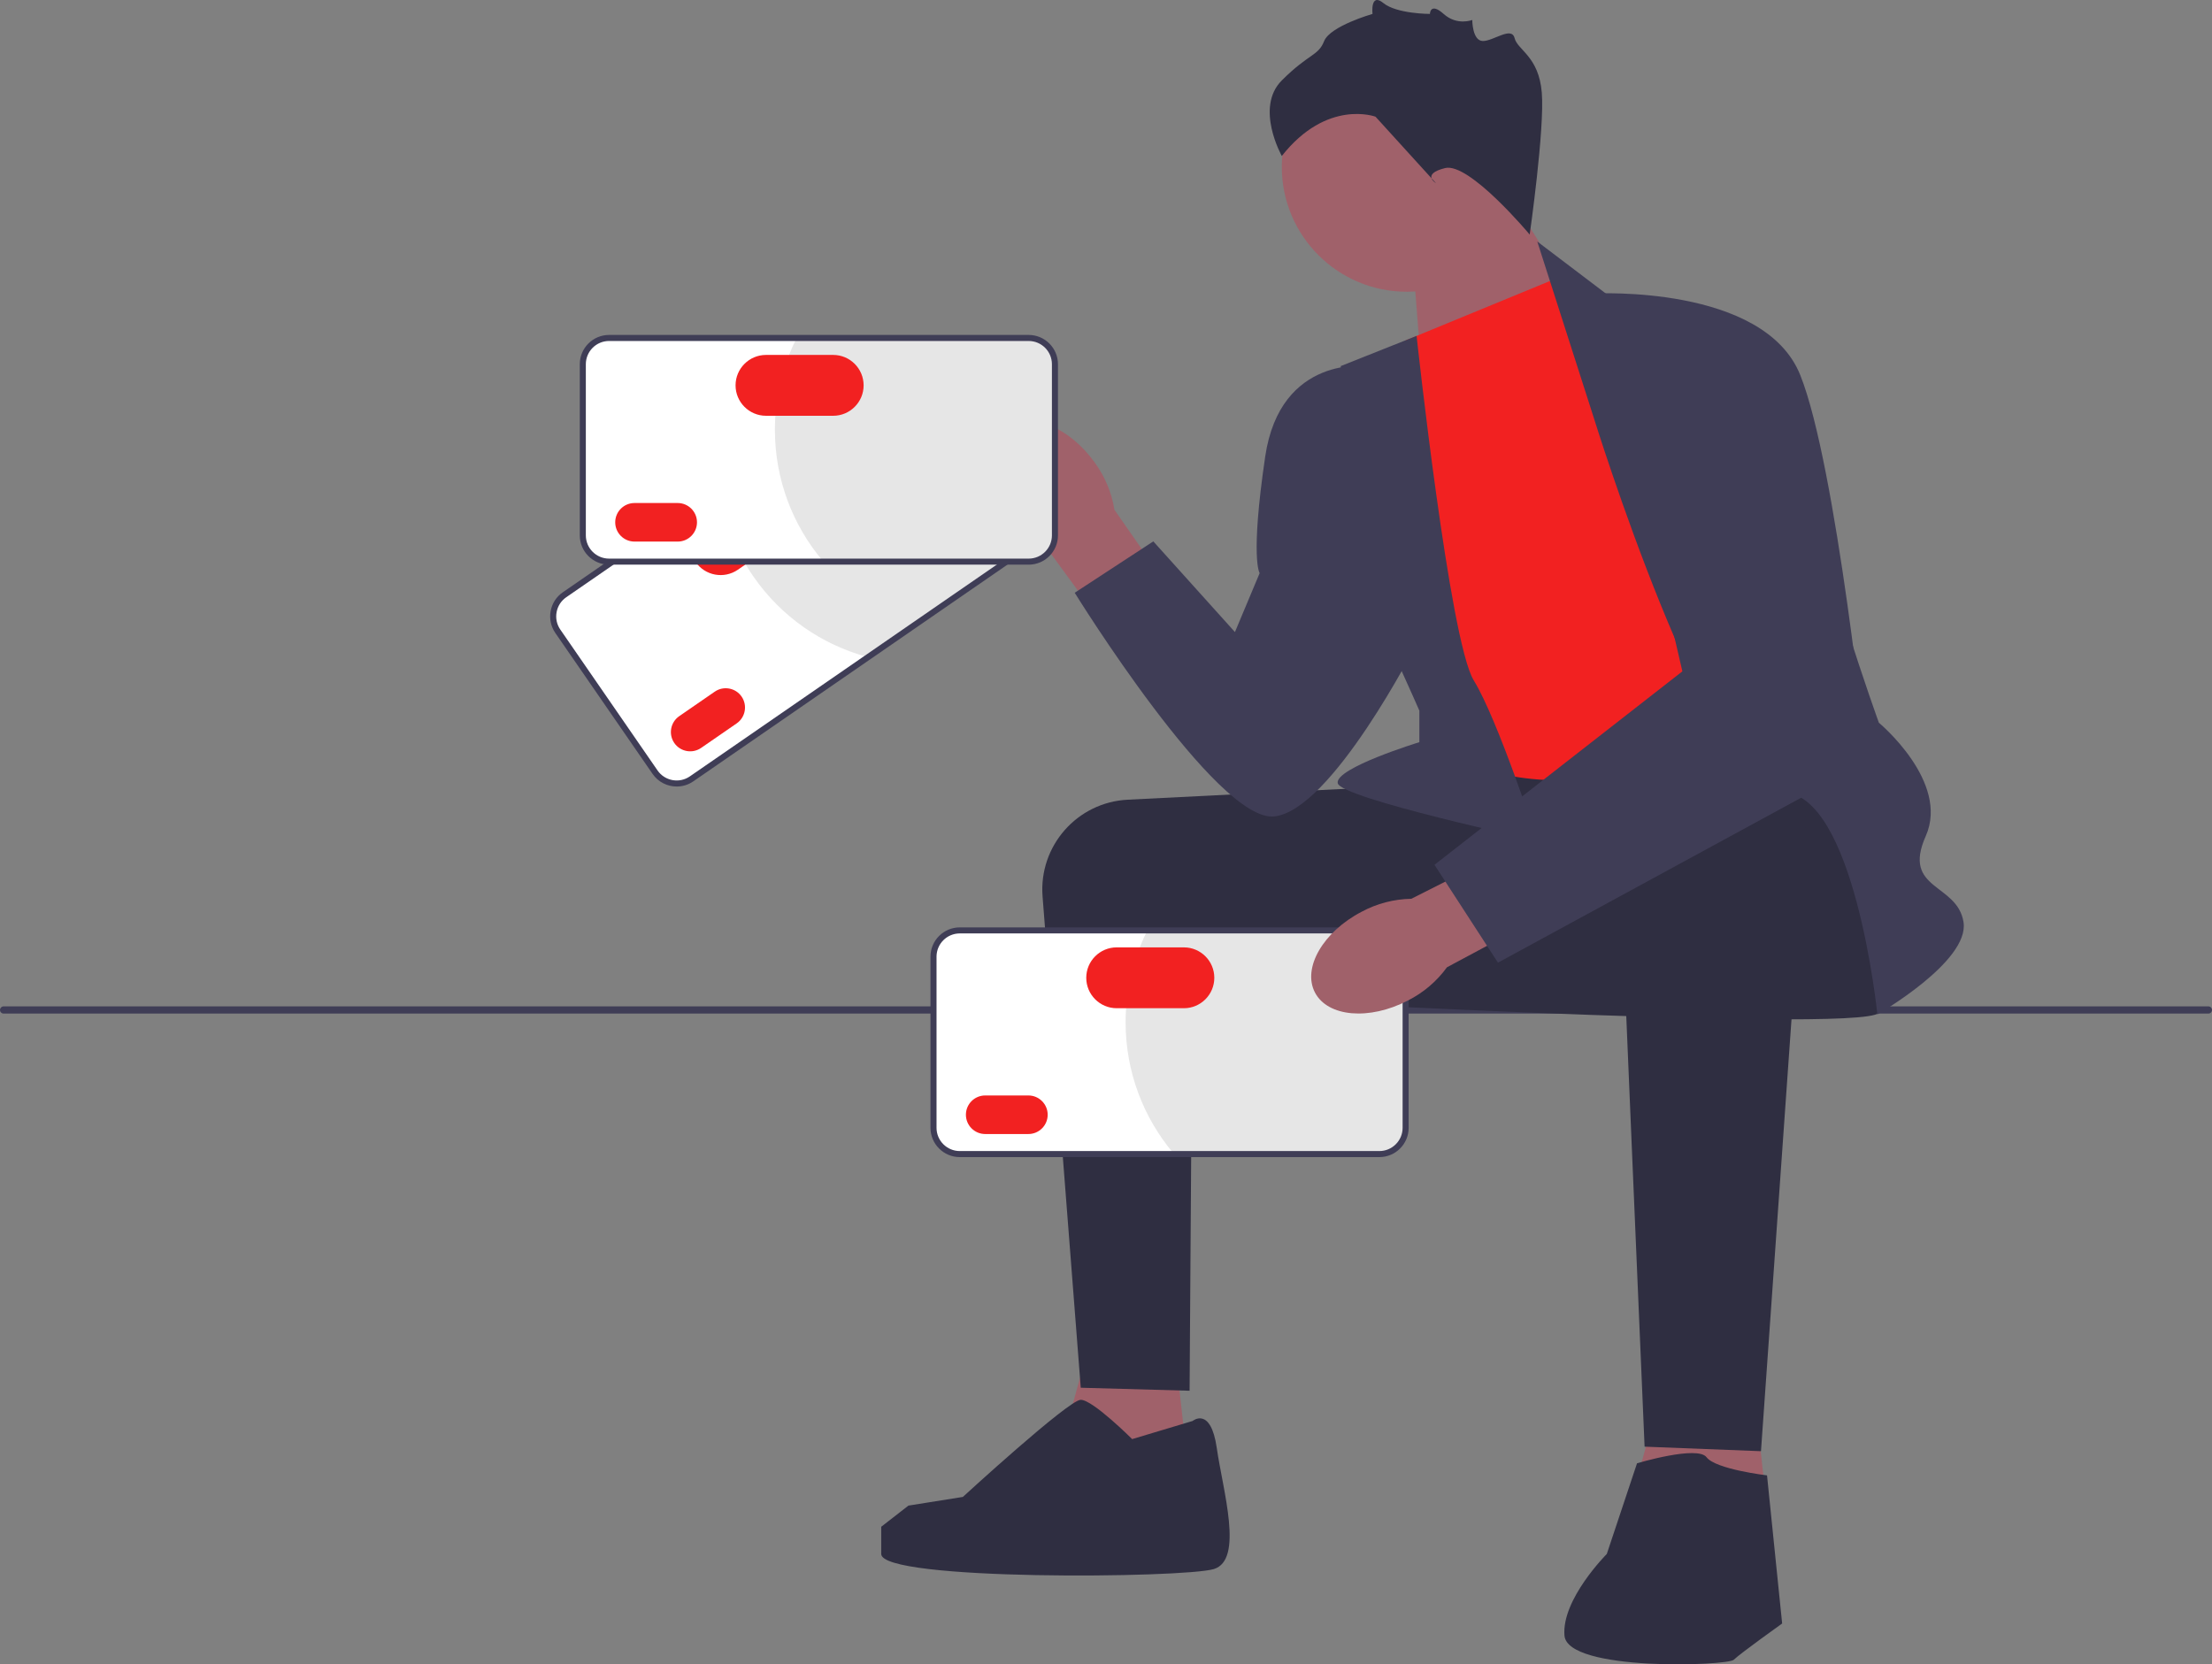 <svg xmlns="http://www.w3.org/2000/svg" width="731.67" height="550.618" viewBox="0 0 731.67 550.618" xmlns:xlink="http://www.w3.org/1999/xlink" role="img" artist="Katerina Limpitsouni" source="https://undraw.co/"><rect x="0" y="0" width="731.67" height="550.618" fill="#808080" stroke="none"/><path d="M0,334.134c0,.66,.53,1.19,1.19,1.19H730.48c.66,0,1.19-.53,1.19-1.19,0-.66-.53-1.19-1.19-1.19H1.19c-.66,0-1.19,.53-1.19,1.19Z" fill="#3f3d56"/><polygon points="466.985 81.606 470.811 130.557 526.268 107.393 494.985 57.606 466.985 81.606" fill="#a0616a"/><circle cx="465.323" cy="55.181" r="41.339" fill="#a0616a"/><polygon points="387.985 440.606 394.985 503.393 345.985 496.606 361.985 438.606 387.985 440.606" fill="#a0616a"/><polygon points="578.985 449.606 585.985 512.393 536.985 505.606 552.985 447.606 578.985 449.606" fill="#a0616a"/><path d="M462.485,260.106c-.669,0-54.146,2.685-89.477,4.463-16.723,.841-29.452,15.315-28.155,32.009l12.632,162.528,36,1,.878-131,71.122,4-3-73Z" fill="#2f2e41"/><path d="M619.485,259.106s9,69,2,76c-7,7-226.5-5.5-226.5-5.5,0,0,48.154-69.537,56.827-71.519,8.673-1.981,146.673-8.981,146.673-8.981l21,10Z" fill="#2f2e41"/><path id="uuid-91047c5b-47d7-4179-8a16-40bd6d529b28-1157" d="M335.127,172.233c-8.359-11.691-9.103-25.48-1.662-30.799,7.441-5.319,20.247-.152,28.607,11.544,3.404,4.626,5.65,10,6.551,15.673l34.792,49.981-19.8,13.708-35.775-48.834c-5.078-2.688-9.437-6.554-12.714-11.273Z" fill="#a0616a"/><path d="M464.985,112.606l51-21,96,148s-67,15-90,18c-23,3-49-9-49-9l-8-136Z" fill="#f22121"/><path d="M526.985,137.606l-18.5-57.709,24,18.209s68,45,68,64c0,19,21,77,21,77,0,0,23.5,19.5,15.5,37.5-8,18,10.5,15.5,12.5,28.5,2,13-28.5,30.5-28.5,30.5,0,0-7.5-73.5-31.5-73.5-24,0-62.5-124.5-62.5-124.5Z" fill="#3f3d56"/><path d="M468.568,111.13l-25.084,9.976s4,70,8,76c4,6,18,38,18,38v10.429s-28,8.571-27,13.571c1,5,66,19,66,19,0,0-13-40-21-53-8-13-18.916-113.976-18.916-113.976Z" fill="#3f3d56"/><path d="M452.485,121.106s-29-4-34,30c-5,34-1.823,38.5-1.823,38.5l-8.177,19.5-27-30-26,17s47,76,66,74c19-2,47-57,47-57l-16-92Z" fill="#3f3d56"/><path d="M597.323,270.145l-14.839,209.961-38.5-1.5s-8.5-198.5-8.5-201.5c0-3,4-20,29-21,25-1,32.839,14.039,32.839,14.039Z" fill="#2f2e41"/><path d="M541.485,484.106s20-6,23-2c3,4,20,6,20,6l5,49s-14,10-16,12-55,4-56-8c-1-12,14-27,14-27l10-30Z" fill="#2f2e41"/><path d="M394.485,470.106s6-5,8,9c2,14,9,37-1,40-10,3-110,4-110-5v-9l9-7,18.004-2.869s34.996-32.131,38.996-32.131c4,0,17,13,17,13l20-6Z" fill="#2f2e41"/><path d="M505.985,77.606s-20-24-28-22-3,5-3,5l-20-22s-16-6-31,13c0,0-9-16,0-25,9-9,12-8,14-13,2-5,16-9,16-9,0,0-.803-7.197,3.598-3.598s15.394,3.598,15.394,3.598c0,0,.063-4,4.535,0,4.472,4,9.472,2,9.472,2,0,0,0,6.921,3.5,6.961,3.5,.039,9.5-4.961,10.5-.961,1,4,8,6,9,18,1,12-4,47-4,47Z" fill="#2f2e41"/><g><path d="M342.995,178.849l-114.236,78.827c-3.942,2.72-9.362,1.726-12.082-2.216l-32.162-46.609c-2.72-3.942-1.726-9.362,2.216-12.082l114.236-78.827c3.942-2.72,9.362-1.726,12.082,2.216l32.162,46.609c2.72,3.942,1.726,9.362-2.216,12.082Z" fill="#fff"/><path d="M312.839,120.303l32.161,46.608c2.646,3.835,1.684,9.081-2.151,11.727l-56.064,38.686c-14.786-4.04-28.277-13.115-37.663-26.716-6.148-8.909-9.853-18.772-11.266-28.809l63.255-43.648c3.835-2.646,9.081-1.684,11.727,2.151Z" fill="#e6e6e6"/><path d="M223.84,260.209c-3.079,0-6.109-1.461-7.987-4.181l-32.162-46.609c-1.467-2.127-2.018-4.7-1.55-7.248,.467-2.548,1.896-4.759,4.022-6.226l114.235-78.827c4.397-3.032,10.44-1.923,13.474,2.471l32.162,46.609c1.467,2.127,2.018,4.7,1.55,7.248-.467,2.547-1.896,4.759-4.021,6.226l-114.236,78.827c-1.676,1.155-3.591,1.71-5.486,1.71Zm82.048-142.802c-1.504,0-3.023,.44-4.353,1.357l-114.236,78.827c-1.688,1.163-2.82,2.918-3.191,4.94-.371,2.021,.065,4.064,1.229,5.75l32.162,46.609c2.406,3.486,7.202,4.368,10.69,1.961l114.237-78.827c1.687-1.163,2.819-2.918,3.19-4.94,.371-2.021-.065-4.064-1.229-5.75l-32.162-46.609c-1.489-2.158-3.895-3.318-6.338-3.318Z" fill="#3f3d56"/><path d="M224.667,236.937c-2.895,1.998-3.625,5.978-1.627,8.874,1.998,2.895,5.978,3.625,8.874,1.627l11.761-8.116c2.895-1.998,3.625-5.978,1.627-8.874-1.998-2.895-5.978-3.625-8.874-1.627l-11.761,8.116Z" fill="#f22121"/><path d="M232.639,171.911c-4.568,3.152-5.72,9.433-2.568,14.001,3.152,4.568,9.433,5.72,14.001,2.568l18.295-12.624c4.568-3.152,5.72-9.432,2.568-14-3.152-4.568-9.433-5.72-14.001-2.568l-18.295,12.624Z" fill="#f22121"/></g><g><path d="M340.259,185.809H201.466c-4.789,0-8.686-3.896-8.686-8.686v-56.628c0-4.789,3.897-8.686,8.686-8.686h138.793c4.789,0,8.686,3.896,8.686,8.686v56.628c0,4.789-3.897,8.686-8.686,8.686Z" fill="#fff"/><path d="M348.69,120.495v56.628c0,4.659-3.772,8.431-8.431,8.431h-68.116c-9.875-11.723-15.826-26.854-15.826-43.379,0-10.824,2.552-21.047,7.089-30.11h76.853c4.659,0,8.431,3.772,8.431,8.431Z" fill="#e6e6e6"/><path d="M340.259,186.809H201.466c-5.341,0-9.687-4.345-9.687-9.686v-56.629c0-5.341,4.346-9.686,9.687-9.686h138.793c5.341,0,9.687,4.345,9.687,9.686v56.629c0,5.341-4.346,9.686-9.687,9.686ZM201.466,112.809c-4.238,0-7.687,3.447-7.687,7.686v56.629c0,4.238,3.448,7.686,7.687,7.686h138.793c4.238,0,7.687-3.447,7.687-7.686v-56.629c0-4.238-3.448-7.686-7.687-7.686H201.466Z" fill="#3f3d56"/><path d="M209.876,166.416c-3.518,0-6.379,2.862-6.379,6.379s2.862,6.379,6.379,6.379h14.29c3.518,0,6.379-2.862,6.379-6.379s-2.862-6.379-6.379-6.379h-14.29Z" fill="#f22121"/><path d="M253.369,117.423c-5.55,0-10.065,4.515-10.065,10.065s4.515,10.065,10.065,10.065h22.228c5.55,0,10.065-4.515,10.065-10.065s-4.515-10.065-10.065-10.065h-22.228Z" fill="#f22121"/></g><g><path d="M456.259,381.809h-138.793c-4.789,0-8.686-3.896-8.686-8.686v-56.628c0-4.789,3.897-8.686,8.686-8.686h138.793c4.789,0,8.686,3.896,8.686,8.686v56.628c0,4.789-3.897,8.686-8.686,8.686Z" fill="#fff"/><path d="M464.69,316.495v56.628c0,4.659-3.772,8.431-8.431,8.431h-68.116c-9.875-11.723-15.826-26.854-15.826-43.379,0-10.824,2.552-21.047,7.089-30.11h76.853c4.659,0,8.431,3.772,8.431,8.431Z" fill="#e6e6e6"/><path d="M456.259,382.809h-138.793c-5.341,0-9.687-4.345-9.687-9.686v-56.629c0-5.341,4.346-9.686,9.687-9.686h138.793c5.341,0,9.687,4.345,9.687,9.686v56.629c0,5.341-4.346,9.686-9.687,9.686Zm-138.793-74c-4.238,0-7.687,3.447-7.687,7.686v56.629c0,4.238,3.448,7.686,7.687,7.686h138.793c4.238,0,7.687-3.447,7.687-7.686v-56.629c0-4.238-3.448-7.686-7.687-7.686h-138.793Z" fill="#3f3d56"/><path d="M325.876,362.416c-3.518,0-6.379,2.862-6.379,6.379s2.862,6.379,6.379,6.379h14.29c3.518,0,6.379-2.862,6.379-6.379s-2.862-6.379-6.379-6.379h-14.29Z" fill="#f22121"/><path d="M369.369,313.423c-5.55,0-10.065,4.515-10.065,10.065s4.515,10.065,10.065,10.065h22.228c5.55,0,10.065-4.515,10.065-10.065s-4.515-10.065-10.065-10.065h-22.228Z" fill="#f22121"/></g><path id="uuid-c026fd96-7d81-4b34-bb39-0646c0e08e96-1158" d="M465.674,331.017c-12.747,6.638-26.505,5.441-30.727-2.672-4.223-8.113,2.688-20.068,15.44-26.706,5.058-2.722,10.694-4.192,16.436-4.289l54.365-27.441,10.797,21.526-53.367,28.575c-3.374,4.65-7.812,8.425-12.944,11.008Z" fill="#a0616a"/><path d="M527.485,97.106s56-3,68,27c12,30,22,128,22,128l-122,66.374-21-32.374,82-64-29-125Z" fill="#3f3d56"/></svg>
